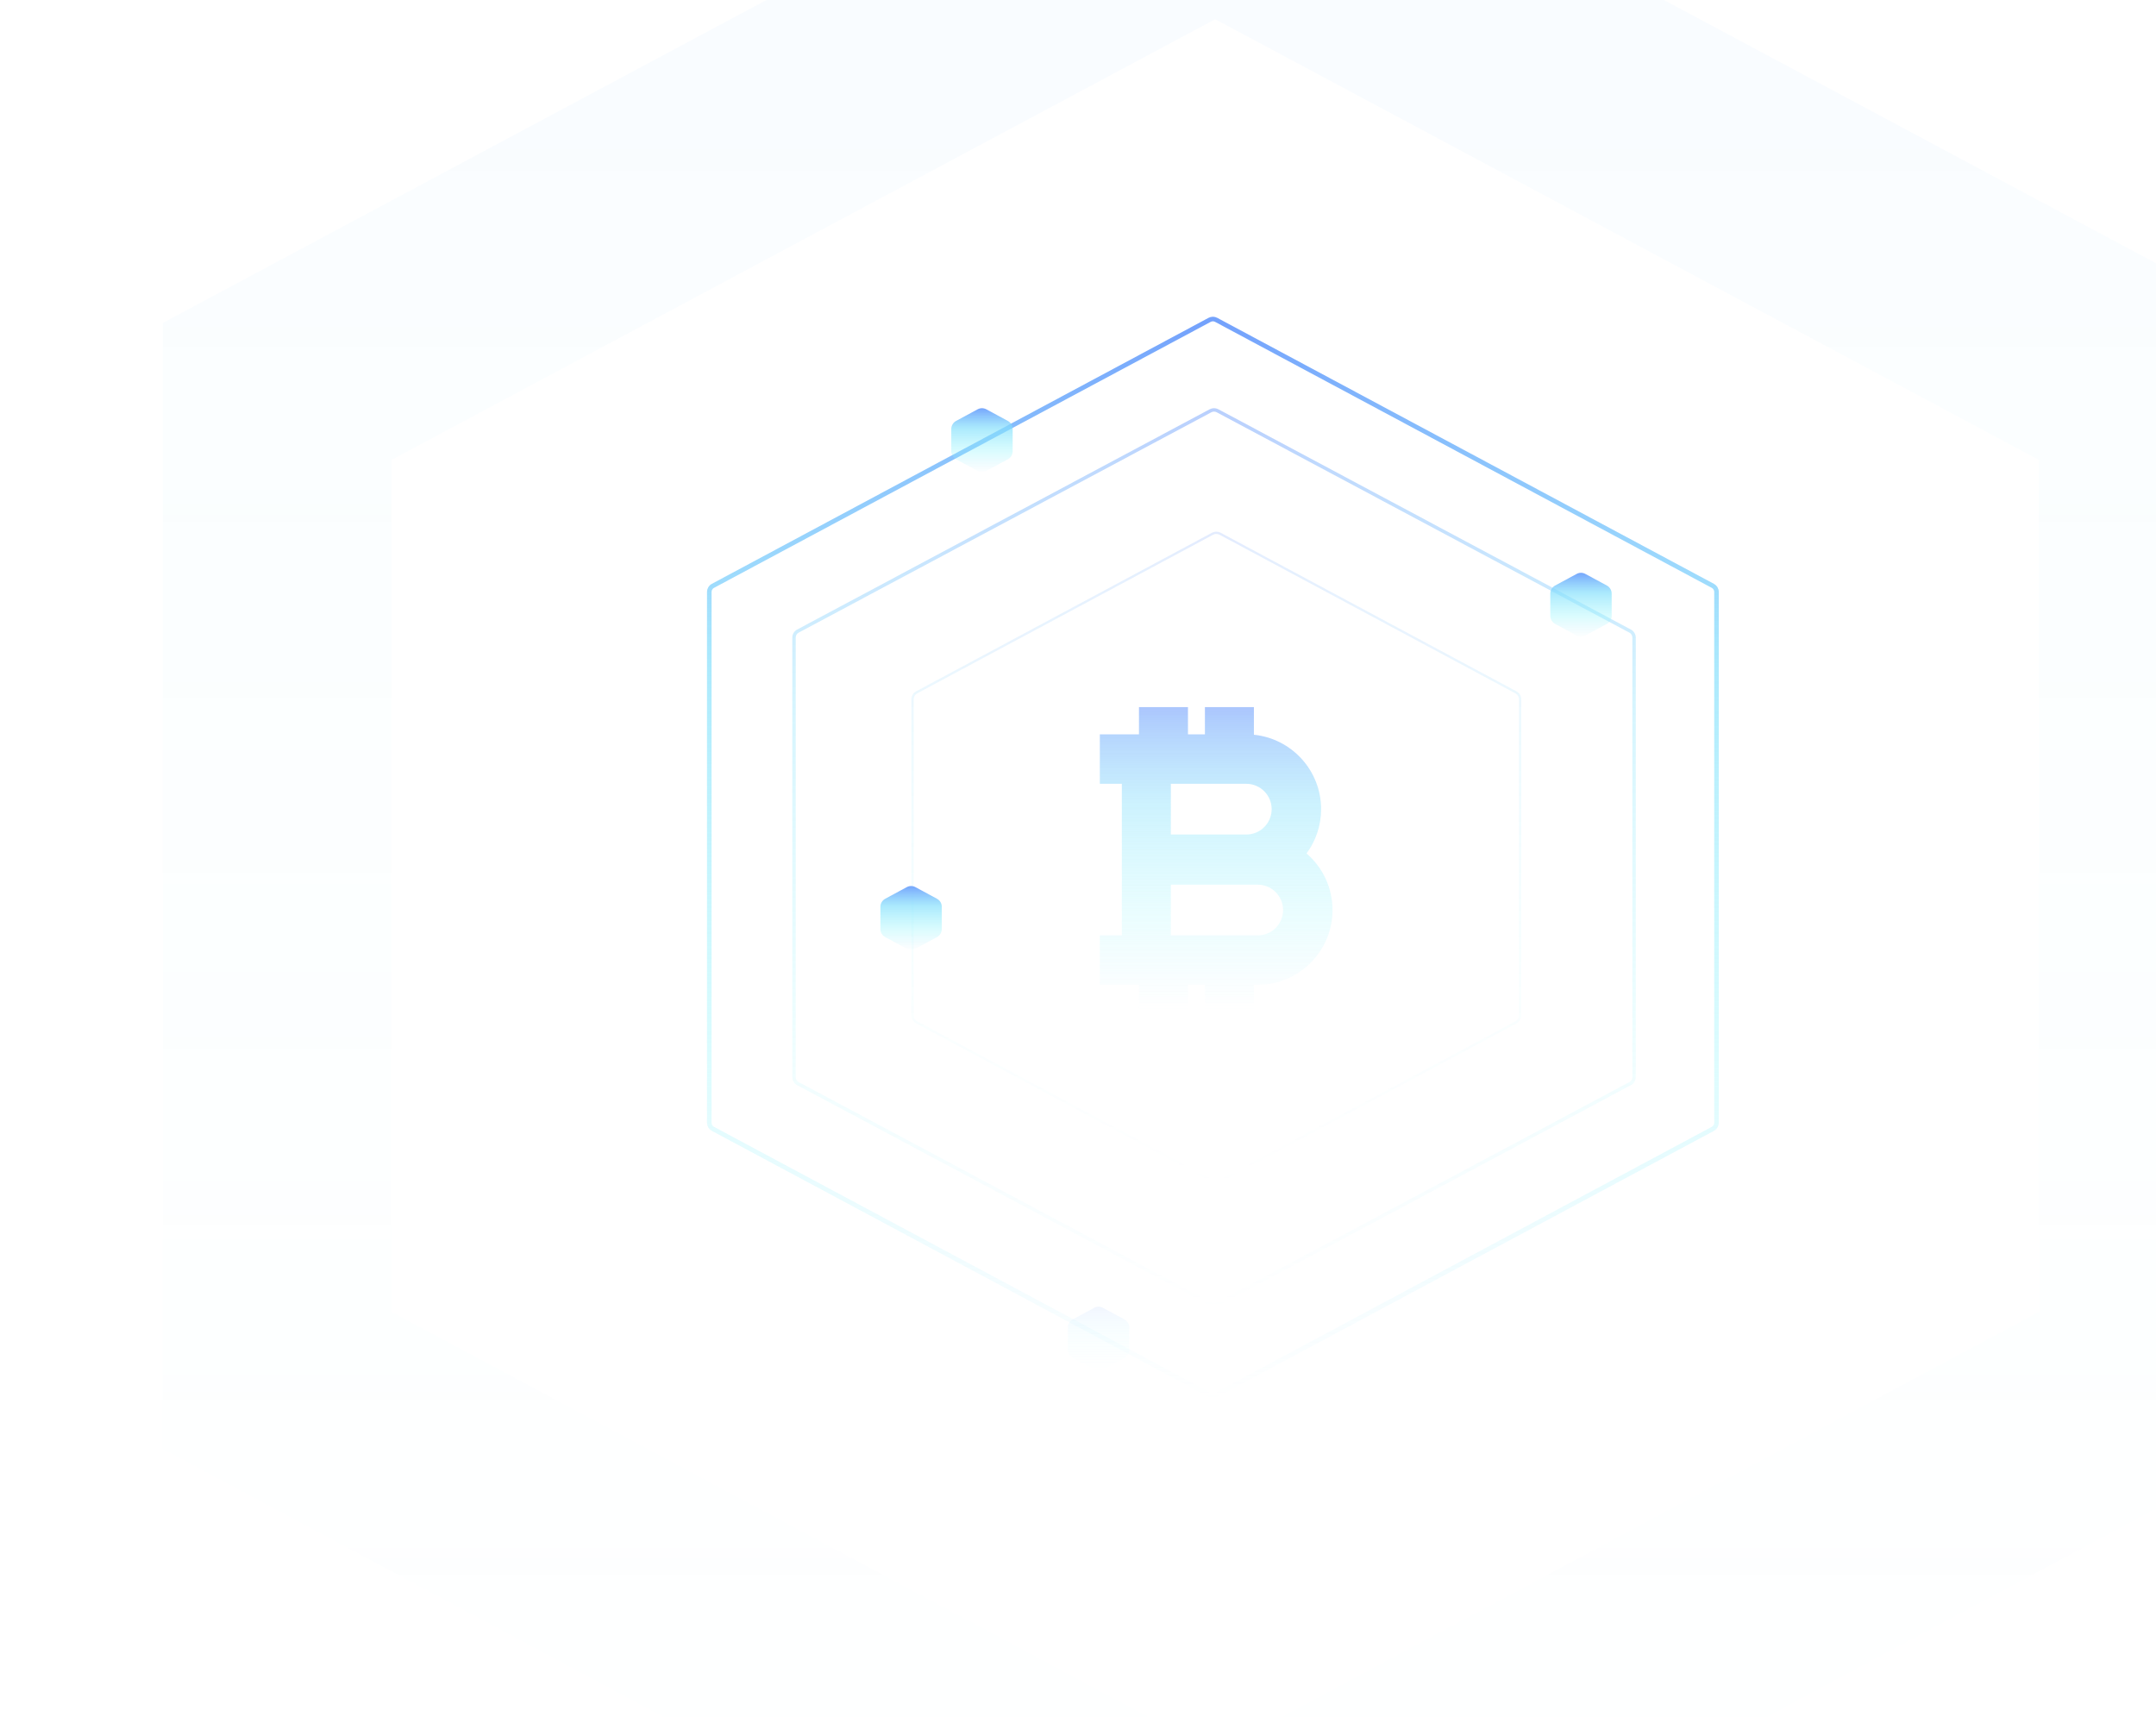 <svg width="943" height="751" viewBox="0 0 943 751" fill="none" xmlns="http://www.w3.org/2000/svg">
  <path opacity="0.05" d="M531.5 -48.294L941.792 171.206V603.794L531.5 823.294L121.207 603.794V171.206L531.5 -48.294Z" stroke="url(#paint0_linear)" stroke-width="100"/>
  <path d="M529.084 139.893C529.968 139.419 531.032 139.419 531.916 139.893L749.186 256.251C750.161 256.773 750.769 257.789 750.769 258.895V491.105C750.769 492.211 750.161 493.227 749.186 493.749L531.916 610.107C531.032 610.581 529.968 610.581 529.084 610.107L311.814 493.749C310.839 493.227 310.231 492.211 310.231 491.105V258.895C310.231 257.789 310.839 256.773 311.814 256.251L529.084 139.893Z" stroke="url(#paint1_linear)" stroke-width="2"/>
  <path opacity="0.5" d="M529.469 179.668C530.426 179.157 531.574 179.157 532.531 179.668L712.994 276.032C714.053 276.597 714.713 277.699 714.713 278.899V471.101C714.713 472.301 714.053 473.403 712.994 473.968L532.531 570.332C531.574 570.843 530.426 570.843 529.469 570.332L349.006 473.968C347.947 473.403 347.287 472.301 347.287 471.101V278.899C347.287 277.699 347.947 276.597 349.006 276.032L529.469 179.668Z" stroke="url(#paint2_linear)" stroke-width="1.5"/>
  <path opacity="0.2" d="M530.346 233.454C531.379 232.9 532.621 232.9 533.654 233.454L663.022 302.809C664.158 303.419 664.868 304.604 664.868 305.894V444.106C664.868 445.396 664.158 446.581 663.022 447.191L533.654 516.546C532.621 517.1 531.379 517.1 530.346 516.546L400.978 447.191C399.842 446.581 399.132 445.396 399.132 444.106V305.894C399.132 304.604 399.842 303.419 400.978 302.809L530.346 233.454Z" stroke="url(#paint3_linear)"/>
  <path d="M689.599 251.027C690.785 250.386 692.215 250.386 693.401 251.027L702.824 256.116C704.117 256.815 704.923 258.166 704.923 259.636V269.364C704.923 270.834 704.117 272.185 702.824 272.884L693.401 277.973C692.215 278.614 690.785 278.614 689.599 277.973L680.176 272.884C678.883 272.185 678.077 270.834 678.077 269.364V259.636C678.077 258.166 678.883 256.815 680.176 256.116L689.599 251.027Z" fill="url(#paint4_linear)"/>
  <path d="M427.599 179.027C428.785 178.386 430.215 178.386 431.401 179.027L440.824 184.116C442.117 184.815 442.923 186.166 442.923 187.636V197.364C442.923 198.834 442.117 200.185 440.824 200.884L431.401 205.973C430.215 206.614 428.785 206.614 427.599 205.973L418.176 200.884C416.883 200.185 416.077 198.834 416.077 197.364V187.636C416.077 186.166 416.883 184.815 418.176 184.116L427.599 179.027Z" fill="url(#paint5_linear)"/>
  <path d="M396.599 388.027C397.785 387.386 399.215 387.386 400.401 388.027L409.824 393.116C411.117 393.815 411.923 395.166 411.923 396.636V406.364C411.923 407.834 411.117 409.185 409.824 409.884L400.401 414.973C399.215 415.614 397.785 415.614 396.599 414.973L387.176 409.884C385.883 409.185 385.077 407.834 385.077 406.364V396.636C385.077 395.166 385.883 393.815 387.176 393.116L396.599 388.027Z" fill="url(#paint6_linear)"/>
  <g opacity="0.6">
  <path d="M571.468 373.291C575.46 367.87 577.829 361.166 577.829 353.926C577.829 337.002 564.923 323.046 548.439 321.373V309.284H527.01V321.202H519.598V309.284H498.169V321.202H481.05V342.826H490.672V409.129H481.05V430.753H498.169V441.559H519.598V430.753H527.01V441.559H548.439V430.753H550.099C568.146 430.753 582.823 416.076 582.823 398.029C582.823 388.163 578.415 379.299 571.468 373.291ZM545.118 342.839C551.235 342.839 556.205 347.808 556.205 353.926C556.205 360.043 551.235 365.013 545.118 365.013H512.113V342.826H545.118V342.839ZM550.112 409.141H512.113V386.955H550.112C556.229 386.955 561.199 391.924 561.199 398.042C561.199 404.171 556.217 409.141 550.112 409.141Z" fill="url(#paint7_linear)"/>
  </g>
  <path opacity="0.1" d="M478.599 572.027C479.785 571.386 481.215 571.386 482.401 572.027L491.824 577.116C493.117 577.815 493.923 579.166 493.923 580.636V590.364C493.923 591.834 493.117 593.185 491.824 593.884L482.401 598.973C481.215 599.614 479.785 599.614 478.599 598.973L469.176 593.884C467.883 593.185 467.077 591.834 467.077 590.364V580.636C467.077 579.166 467.883 577.815 469.176 577.116L478.599 572.027Z" fill="url(#paint8_linear)"/>
  <defs>
  <linearGradient id="paint0_linear" x1="531.481" y1="879.987" x2="531.481" y2="-104.994" gradientUnits="userSpaceOnUse">
  <stop stop-color="#97E4FC" stop-opacity="0"/>
  <stop offset="0.302" stop-color="#92F6FC" stop-opacity="0.305"/>
  <stop offset="0.68" stop-color="#84DFFC" stop-opacity="0.685"/>
  <stop offset="0.993" stop-color="#74A2FC"/>
  </linearGradient>
  <linearGradient id="paint1_linear" x1="530.491" y1="611.994" x2="530.491" y2="138.003" gradientUnits="userSpaceOnUse">
  <stop stop-color="#97E4FC" stop-opacity="0"/>
  <stop offset="0.302" stop-color="#92F6FC" stop-opacity="0.305"/>
  <stop offset="0.68" stop-color="#84DFFC" stop-opacity="0.685"/>
  <stop offset="0.993" stop-color="#74A2FC"/>
  </linearGradient>
  <linearGradient id="paint2_linear" x1="530.993" y1="571.995" x2="530.993" y2="178.002" gradientUnits="userSpaceOnUse">
  <stop stop-color="#97E4FC" stop-opacity="0"/>
  <stop offset="0.302" stop-color="#92F6FC" stop-opacity="0.305"/>
  <stop offset="0.68" stop-color="#84DFFC" stop-opacity="0.685"/>
  <stop offset="0.993" stop-color="#74A2FC"/>
  </linearGradient>
  <linearGradient id="paint3_linear" x1="531.995" y1="517.996" x2="531.995" y2="232.002" gradientUnits="userSpaceOnUse">
  <stop stop-color="#97E4FC" stop-opacity="0"/>
  <stop offset="0.302" stop-color="#92F6FC" stop-opacity="0.305"/>
  <stop offset="0.68" stop-color="#84DFFC" stop-opacity="0.685"/>
  <stop offset="0.993" stop-color="#74A2FC"/>
  </linearGradient>
  <linearGradient id="paint4_linear" x1="691.499" y1="279" x2="691.499" y2="250" gradientUnits="userSpaceOnUse">
  <stop stop-color="#97E4FC" stop-opacity="0"/>
  <stop offset="0.302" stop-color="#92F6FC" stop-opacity="0.305"/>
  <stop offset="0.68" stop-color="#84DFFC" stop-opacity="0.685"/>
  <stop offset="0.993" stop-color="#74A2FC"/>
  </linearGradient>
  <linearGradient id="paint5_linear" x1="429.499" y1="207" x2="429.499" y2="178" gradientUnits="userSpaceOnUse">
  <stop stop-color="#97E4FC" stop-opacity="0"/>
  <stop offset="0.302" stop-color="#92F6FC" stop-opacity="0.305"/>
  <stop offset="0.68" stop-color="#84DFFC" stop-opacity="0.685"/>
  <stop offset="0.993" stop-color="#74A2FC"/>
  </linearGradient>
  <linearGradient id="paint6_linear" x1="398.499" y1="416" x2="398.499" y2="387" gradientUnits="userSpaceOnUse">
  <stop stop-color="#97E4FC" stop-opacity="0"/>
  <stop offset="0.302" stop-color="#92F6FC" stop-opacity="0.305"/>
  <stop offset="0.68" stop-color="#84DFFC" stop-opacity="0.685"/>
  <stop offset="0.993" stop-color="#74A2FC"/>
  </linearGradient>
  <linearGradient id="paint7_linear" x1="531.935" y1="441.558" x2="531.935" y2="309.285" gradientUnits="userSpaceOnUse">
  <stop stop-color="#97E4FC" stop-opacity="0"/>
  <stop offset="0.302" stop-color="#92F6FC" stop-opacity="0.305"/>
  <stop offset="0.68" stop-color="#84DFFC" stop-opacity="0.685"/>
  <stop offset="0.993" stop-color="#74A2FC"/>
  </linearGradient>
  <linearGradient id="paint8_linear" x1="480.499" y1="600" x2="480.499" y2="571" gradientUnits="userSpaceOnUse">
  <stop stop-color="#97E4FC" stop-opacity="0"/>
  <stop offset="0.302" stop-color="#92F6FC" stop-opacity="0.305"/>
  <stop offset="0.68" stop-color="#84DFFC" stop-opacity="0.685"/>
  <stop offset="0.993" stop-color="#74A2FC"/>
  </linearGradient>
  </defs>
  </svg>
